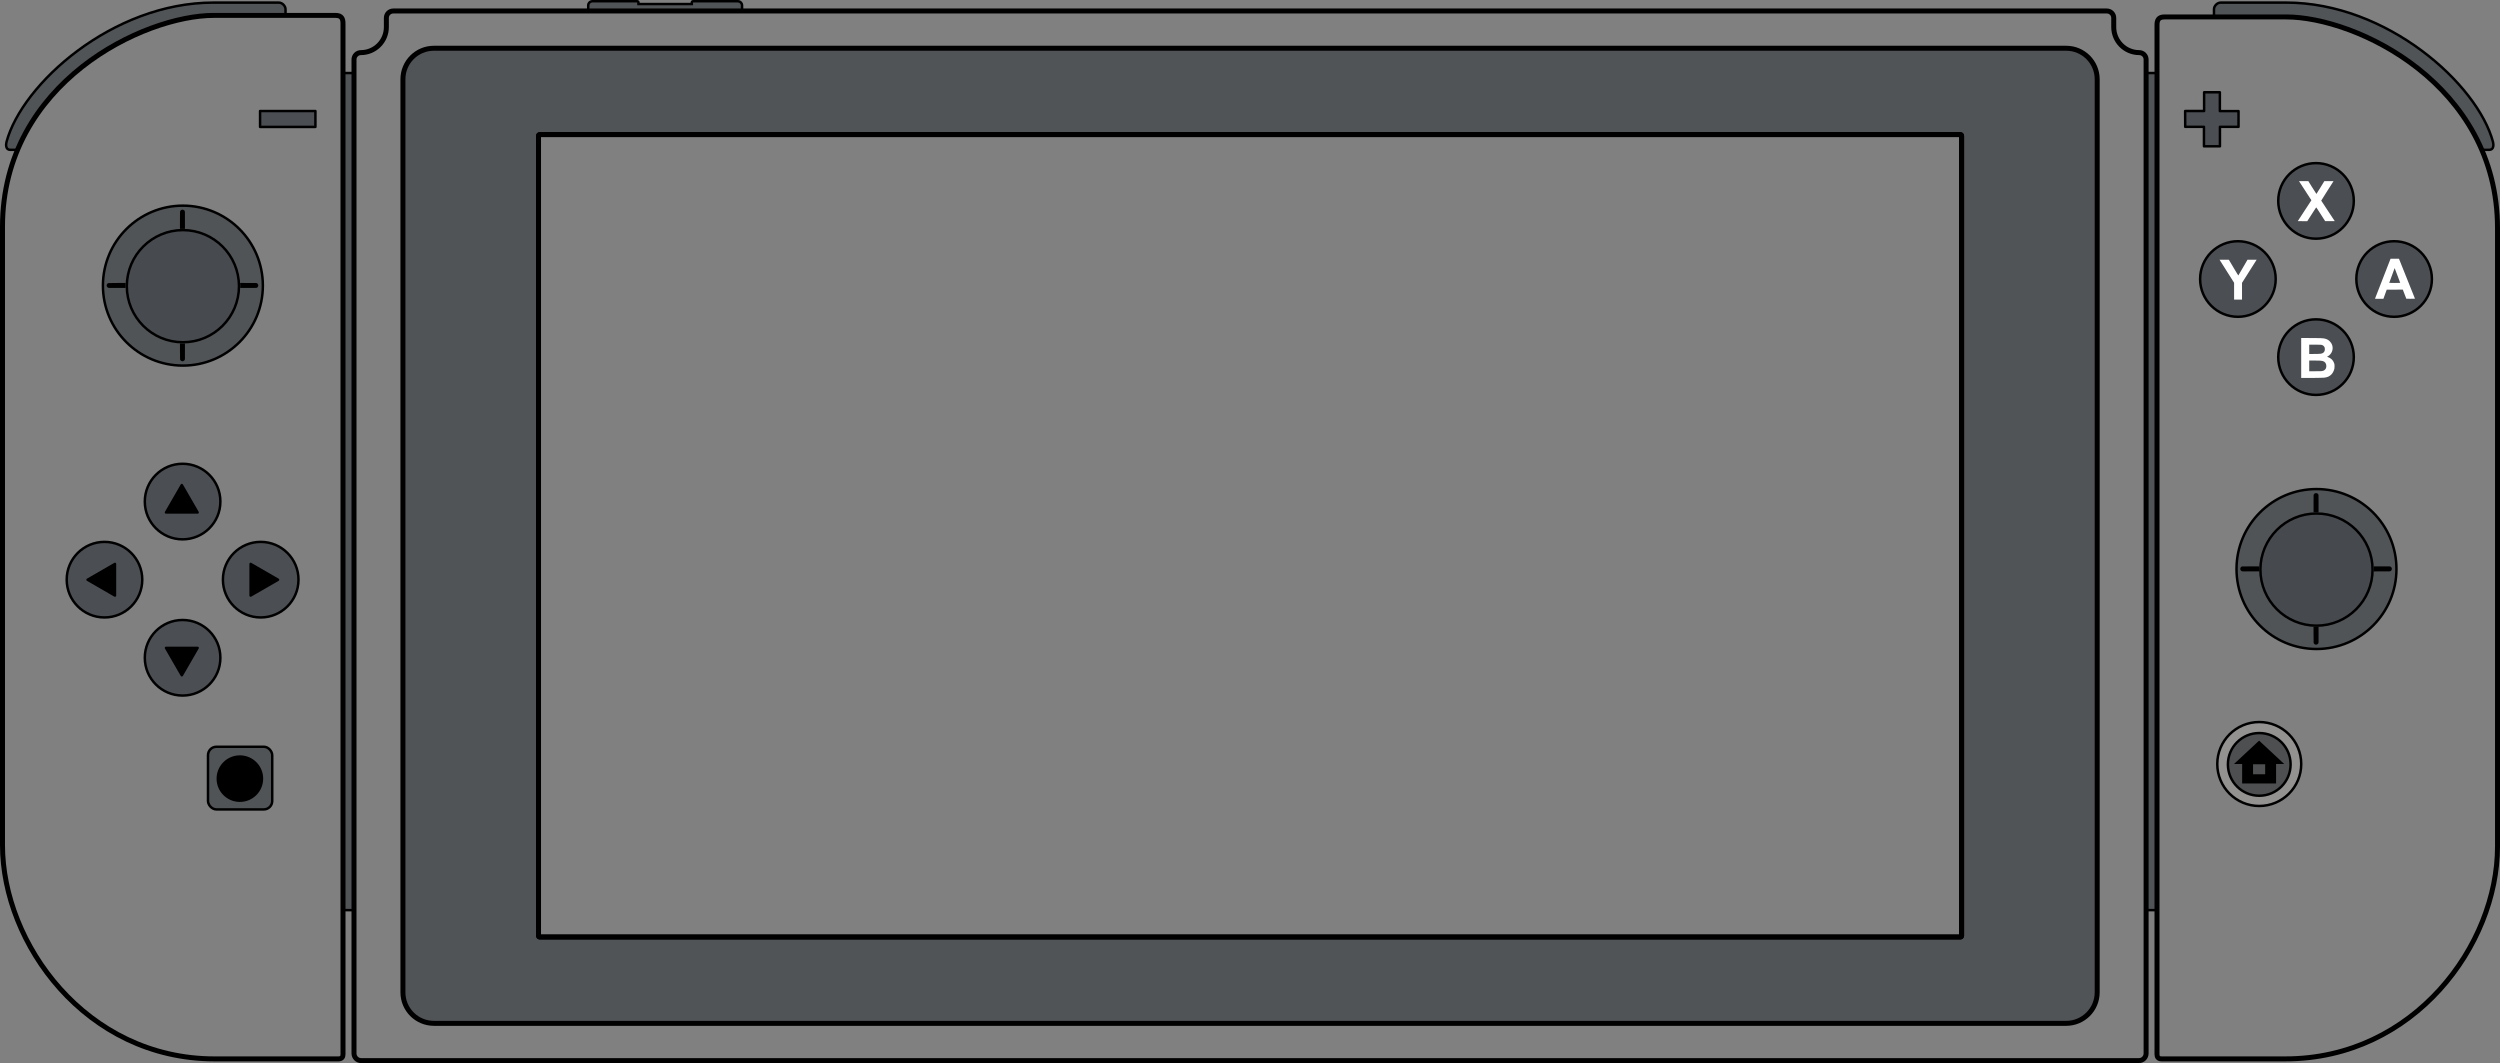 <?xml version="1.0" encoding="UTF-8" standalone="no"?>
<svg
   xmlns:dc="http://purl.org/dc/elements/1.1/"
   xmlns:cc="http://creativecommons.org/ns#"
   xmlns:rdf="http://www.w3.org/1999/02/22-rdf-syntax-ns#"
   xmlns:svg="http://www.w3.org/2000/svg"
   xmlns="http://www.w3.org/2000/svg"
   xmlns:sodipodi="http://sodipodi.sourceforge.net/DTD/sodipodi-0.dtd"
   xmlns:inkscape="http://www.inkscape.org/namespaces/inkscape"
   id="Layer_1"
   data-name="Layer 1"
   viewBox="0 0 1002.289 426.217"
   version="1.1"
   sodipodi:docname="yuzu_handheld.svg"
   width="1002.289"
   height="426.217"
   inkscape:version="0.92.5 (2060ec1f9f, 2020-04-08)">
  <rect x="0" y="0" width="1002.289" height="426.217" fill="#808080" stroke="none"/>
  <sodipodi:namedview
     pagecolor="#ffffff"
     bordercolor="#666666"
     borderopacity="1"
     objecttolerance="10"
     gridtolerance="10"
     guidetolerance="10"
     inkscape:pageopacity="0"
     inkscape:pageshadow="2"
     inkscape:window-width="2078"
     inkscape:window-height="1283"
     id="namedview149"
     showgrid="false"
     inkscape:pagecheckerboard="true"
     inkscape:lockguides="true"
     fit-margin-top="0"
     fit-margin-left="0"
     fit-margin-right="0"
     fit-margin-bottom="0"
     inkscape:zoom="0.90509668"
     inkscape:cx="362.65232"
     inkscape:cy="452.72494"
     inkscape:window-x="2780"
     inkscape:window-y="60"
     inkscape:window-maximized="0"
     inkscape:current-layer="Layer_1" />
  <defs
     id="defs4">
    <style
       id="style2">.cls-1{opacity:0.1;}.cls-2{fill:#02c5e5;}.cls-3{fill:#ff5f55;}.cls-4{fill:#fff;}</style>
  </defs>
  <path
     style="fill:#44484c;fill-opacity:0.784;stroke:#000000;stroke-width:1px;stroke-linecap:butt;stroke-linejoin:miter;stroke-opacity:1"
     d="M 137.512,29.285 V 364.884 h 4.412 V 29.285 Z"
     id="path3826"
     inkscape:connector-curvature="0" />
  <path
     style="fill:#44484c;fill-opacity:0.784;stroke:#000000;stroke-width:1px;stroke-linecap:butt;stroke-linejoin:miter;stroke-opacity:1"
     d="M 860.405,29.283 V 364.882 h 4.371 V 29.283 Z"
     id="path3820"
     inkscape:connector-curvature="0" />
  <path
     class="cls-4"
     d="m 297.003,4.392 h -60.678 c -0.276,-1.5e-4 -0.499,-0.224 -0.5,-0.5 v -1.702 c 0.001,-0.933 0.757,-1.689 1.69,-1.69 h 17.952 c 0.276,1.5e-4 0.499,0.224 0.5,0.5 V 1.619 h 21.393 V 1 C 277.361,0.724 277.585,0.5 277.86,0.5 h 17.952 c 0.933,9.1e-4 1.689,0.757 1.69,1.69 v 1.702 c -1.4e-4,0.276 -0.224,0.499 -0.499,0.5 z"
     id="path146"
     inkscape:connector-curvature="0"
     style="fill:#44484c;fill-opacity:0.784;stroke:#000000;stroke-width:1;stroke-miterlimit:4;stroke-dasharray:none;stroke-opacity:1"
     sodipodi:nodetypes="ccccccccccccccc" />
  <path
     style="fill:#44484c;stroke:#000000;stroke-width:2;stroke-miterlimit:4;stroke-dasharray:none;stroke-opacity:1;fill-opacity:0.784"
     d="M 173.945 19.344 C 167.098 19.352 161.549 24.901 161.541 31.748 L 161.541 397.871 C 161.549 404.718 167.098 410.267 173.945 410.275 L 828.389 410.275 C 835.236 410.268 840.785 404.719 840.793 397.871 L 840.793 31.748 C 840.785 24.901 835.236 19.352 828.389 19.344 L 173.945 19.344 z M 216.396 53.961 L 785.938 53.961 C 786.213 53.961 786.437 54.183 786.438 54.459 L 786.438 375.158 C 786.437 375.434 786.213 375.658 785.938 375.658 L 216.396 375.658 C 216.121 375.658 215.897 375.434 215.896 375.158 L 215.896 54.459 C 215.897 54.183 216.121 53.961 216.396 53.961 z "
     id="path140" />
  <path
     class="cls-4"
     d="M 785.937,375.658 H 216.396 c -0.276,-1.5e-4 -0.499,-0.224 -0.5,-0.5 V 54.46 c 1.5e-4,-0.276 0.224,-0.499 0.5,-0.5 h 569.542 c 0.276,1.5e-4 0.499,0.224 0.5,0.5 V 375.159 c -1.5e-4,0.276 -0.224,0.499 -0.5,0.5 z"
     id="path142"
     inkscape:connector-curvature="0"
     style="fill:none;stroke:#000000;stroke-width:2;stroke-miterlimit:4;stroke-dasharray:none;stroke-opacity:1"
     sodipodi:nodetypes="ccccccccc" />
  <path
     class="cls-4"
     d="M 857.526,425.217 H 144.804 c -1.59,-0.002 -2.879,-1.291 -2.88,-2.881 V 23.857 c 0.002,-1.524 1.237,-2.759 2.761,-2.761 5.639,-0.006 10.208,-4.576 10.214,-10.214 V 7.167 c 0.002,-1.524 1.237,-2.759 2.762,-2.761 h 687.007 c 1.524,0.001 2.76,1.237 2.762,2.761 v 3.715 c 0.006,5.639 4.576,10.208 10.214,10.214 1.524,10e-4 2.76,1.237 2.762,2.761 V 422.336 c -0.002,1.59 -1.29,2.879 -2.88,2.881 z"
     id="path144"
     inkscape:connector-curvature="0"
     style="fill:none;stroke:#000000;stroke-width:2;stroke-miterlimit:4;stroke-dasharray:none;stroke-opacity:1"
     sodipodi:nodetypes="ccccccccccccccc" />
  <path
     style="fill:#44484c;fill-opacity:0.784;stroke:#000000;stroke-width:1px;stroke-linecap:butt;stroke-linejoin:miter;stroke-opacity:1"
     d="m 85.563,1.041 c -40.494,0 -76.74,32.662 -82.951,55.844 -0.283,1.058 -0.384,3.182 1.459,3.182 H 7.046 C 22.405,23.417 63.314,6.174 85.72,6.174 h 28.75 v -2.477 c 0,-1.257 -1.284,-2.656 -2.656,-2.656 z"
     id="path3832"
     inkscape:connector-curvature="0" />
  <path
     sodipodi:nodetypes="ccccccccc"
     inkscape:connector-curvature="0"
     id="path3925"
     d="m 137.512,9.424 0.004,413.312 c 0,1.024 -0.514,1.785 -1.805,1.785 l -49.637,0.004 C 34.395,424.525 1,378.21 1,338.833 V 90.892 C 1,33.007 57.764,6.173 85.719,6.173 h 48.791 c 2.486,0 3.003,1.368 3.003,3.25 z"
     style="fill:none;fill-opacity:1;stroke:#000000;stroke-width:2;stroke-linecap:butt;stroke-linejoin:miter;stroke-miterlimit:4;stroke-dasharray:none;stroke-opacity:1" />
  <circle
     id="path3871"
     style="fill:#44484c;fill-opacity:0.882;stroke:#000000;stroke-width:1;stroke-linecap:round;stroke-linejoin:round;stroke-miterlimit:4;stroke-dasharray:none;stroke-opacity:1"
     cx="73.205"
     cy="201.083"
     r="15.15" />
  <circle
     style="fill:#44484c;fill-opacity:0.882;stroke:#000000;stroke-width:1;stroke-linecap:round;stroke-linejoin:round;stroke-miterlimit:4;stroke-dasharray:none;stroke-opacity:1"
     id="path3873"
     cx="73.205"
     cy="263.712"
     r="15.15" />
  <circle
     style="fill:#44484c;fill-opacity:0.882;stroke:#000000;stroke-width:1;stroke-linecap:round;stroke-linejoin:round;stroke-miterlimit:4;stroke-dasharray:none;stroke-opacity:1"
     id="path3875"
     transform="rotate(90)"
     cx="232.397"
     cy="-41.89"
     r="15.15" />
  <circle
     transform="rotate(90)"
     id="path3877"
     style="fill:#44484c;fill-opacity:0.882;stroke:#000000;stroke-width:1;stroke-linecap:round;stroke-linejoin:round;stroke-miterlimit:4;stroke-dasharray:none;stroke-opacity:1"
     cx="232.397"
     cy="-104.519"
     r="15.15" />
  <rect
     style="fill:#44484c;fill-opacity:0.882;stroke:#000000;stroke-width:1;stroke-linecap:round;stroke-linejoin:round;stroke-miterlimit:4;stroke-dasharray:none;stroke-opacity:1"
     id="rect3890"
     width="22.188"
     height="6.375"
     x="104.264"
     y="44.51" />
  <circle
     id="path3907"
     style="fill:#44484c;fill-opacity:0.784;stroke:#000000;stroke-width:1;stroke-linecap:round;stroke-linejoin:round;stroke-miterlimit:4;stroke-dasharray:none;stroke-opacity:1"
     cx="73.326"
     cy="114.51"
     r="32.062" />
  <circle
     style="fill:#44484c;fill-opacity:0.78;stroke:#000000;stroke-width:1;stroke-linecap:round;stroke-linejoin:round;stroke-miterlimit:4;stroke-dasharray:none;stroke-opacity:1"
     id="path3909"
     cx="73.326"
     cy="114.732"
     r="22.484" />
  <path
     inkscape:connector-curvature="0"
     id="path3911"
     d="m 72.164,88.396 c 2e-4,-2.145 0.006,-3.412 0.016,-3.48 0.03,-0.207 0.132,-0.404 0.289,-0.562 0.475,-0.475 1.283,-0.334 1.576,0.275 0.11,0.228 0.102,-0.049 0.102,3.718 l 2.3e-4,3.402 -0.701,-8.2e-4 c -0.386,-4.5e-4 -0.832,0.004 -0.992,0.011 l -0.291,0.011 3e-4,-3.373 z"
     style="fill:#000000;stroke:#000000;stroke-width:0.031;stroke-linecap:round;stroke-linejoin:round;stroke-miterlimit:4;stroke-dasharray:none;stroke-opacity:1" />
  <path
     inkscape:connector-curvature="0"
     id="path3913"
     d="m 73.045,144.817 c -0.389,-0.044 -0.725,-0.333 -0.847,-0.732 -0.024,-0.079 -0.027,-0.33 -0.031,-3.239 l -0.005,-3.153 0.231,0.013 c 0.127,0.007 0.574,0.013 0.993,0.013 h 0.762 l -0.004,3.156 -0.004,3.156 -0.035,0.102 c -0.104,0.305 -0.346,0.545 -0.651,0.647 -0.1,0.033 -0.289,0.051 -0.408,0.038 v 0 z"
     style="fill:#000000;fill-opacity:1;stroke:#000000;stroke-width:0.031;stroke-linecap:round;stroke-linejoin:round;stroke-miterlimit:4;stroke-dasharray:none;stroke-opacity:1" />
  <path
     inkscape:connector-curvature="0"
     id="path3915"
     d="m 96.311,114.8 c 0,-0.355 -0.006,-0.801 -0.013,-0.993 l -0.013,-0.348 3.231,0.004 3.231,0.004 0.115,0.042 c 0.431,0.157 0.699,0.555 0.67,0.994 -0.016,0.243 -0.112,0.458 -0.281,0.631 -0.133,0.136 -0.258,0.208 -0.488,0.282 -0.05,0.016 -0.711,0.021 -3.258,0.025 l -3.195,0.005 v -0.645 0 z"
     style="fill:#000000;fill-opacity:1;stroke:#000000;stroke-width:0.031;stroke-linecap:round;stroke-linejoin:round;stroke-miterlimit:4;stroke-dasharray:none;stroke-opacity:1" />
  <path
     inkscape:connector-curvature="0"
     id="path3917"
     d="m 43.639,115.428 c -0.215,-0.028 -0.425,-0.137 -0.578,-0.299 -0.533,-0.563 -0.264,-1.462 0.492,-1.647 0.07,-0.017 0.689,-0.021 3.45,-0.021 l 3.364,-5.6e-4 -0.012,0.332 c -0.007,0.183 -0.012,0.629 -0.012,0.992 v 0.66 l -3.305,-0.002 c -1.818,-0.001 -3.347,-0.008 -3.398,-0.014 z"
     style="fill:#000000;fill-opacity:1;stroke:#000000;stroke-width:0.031;stroke-linecap:round;stroke-linejoin:round;stroke-miterlimit:4;stroke-dasharray:none;stroke-opacity:1" />
  <rect
     style="fill:#44484c;fill-opacity:0.78;stroke:#000000;stroke-width:1;stroke-linecap:round;stroke-linejoin:round;stroke-miterlimit:4;stroke-dasharray:none;stroke-opacity:1"
     id="rect3919"
     width="25.75"
     height="25.125"
     x="83.389"
     y="299.385"
     ry="3.375" />
  <circle
     style="fill:#000000;stroke:#000000;stroke-width:1;stroke-linecap:round;stroke-linejoin:round;stroke-miterlimit:4;stroke-dasharray:none;stroke-opacity:1"
     id="path3921"
     cx="96.17"
     cy="312.166"
     r="8.844" />
  <path
     sodipodi:type="star"
     style="fill:#000000;stroke:#000000;stroke-width:1;stroke-linecap:round;stroke-linejoin:round;stroke-miterlimit:4;stroke-dasharray:none;stroke-opacity:1"
     id="path3014"
     sodipodi:sides="3"
     sodipodi:cx="104.14195"
     sodipodi:cy="232.42815"
     sodipodi:r1="7.3185139"
     sodipodi:r2="3.6592569"
     sodipodi:arg1="2.0943951"
     sodipodi:arg2="3.1415927"
     inkscape:flatsided="true"
     inkscape:rounded="0"
     inkscape:randomized="0"
     d="m 100.483,238.766 0,-12.676 10.978,6.338 z"
     inkscape:transform-center-x="-1.8296276"
     inkscape:transform-center-y="-1.0018697e-05" />
  <path
     inkscape:transform-center-y="-1.0018697e-05"
     inkscape:transform-center-x="1.8296245"
     transform="scale(-1,1)"
     d="m -46.085,238.766 0,-12.676 10.978,6.338 z"
     inkscape:randomized="0"
     inkscape:rounded="0"
     inkscape:flatsided="true"
     sodipodi:arg2="3.1415927"
     sodipodi:arg1="2.0943951"
     sodipodi:r2="3.6592569"
     sodipodi:r1="7.3185139"
     sodipodi:cy="232.42815"
     sodipodi:cx="-42.426156"
     sodipodi:sides="3"
     id="path3788"
     style="fill:#000000;stroke:#000000;stroke-width:1;stroke-linecap:round;stroke-linejoin:round;stroke-miterlimit:4;stroke-dasharray:none;stroke-opacity:1"
     sodipodi:type="star" />
  <path
     transform="matrix(0,-1.105,1.105,0,-873.901,354.594)"
     d="m 134.973,862.558 0,-11.468 9.932,5.734 z"
     inkscape:randomized="0"
     inkscape:rounded="0"
     inkscape:flatsided="true"
     sodipodi:arg2="3.1415927"
     sodipodi:arg1="2.0943951"
     sodipodi:r2="3.3105094"
     sodipodi:r1="6.6210189"
     sodipodi:cy="856.82373"
     sodipodi:cx="138.28357"
     sodipodi:sides="3"
     id="path3790"
     style="fill:#000000;stroke:#000000;stroke-width:0.905;stroke-linecap:round;stroke-linejoin:round;stroke-miterlimit:4;stroke-dasharray:none;stroke-opacity:1"
     sodipodi:type="star"
     inkscape:transform-center-y="-1.8296239" />
  <path
     sodipodi:type="star"
     style="fill:#000000;stroke:#000000;stroke-width:0.905;stroke-linecap:round;stroke-linejoin:round;stroke-miterlimit:4;stroke-dasharray:none;stroke-opacity:1"
     id="path3792"
     sodipodi:sides="3"
     sodipodi:cx="138.28357"
     sodipodi:cy="856.82373"
     sodipodi:r1="6.6210189"
     sodipodi:r2="3.3105094"
     sodipodi:arg1="2.0943951"
     sodipodi:arg2="3.1415927"
     inkscape:flatsided="true"
     inkscape:rounded="0"
     inkscape:randomized="0"
     d="m 134.973,862.558 0,-11.468 9.932,5.734 z"
     transform="matrix(0,1.105,1.105,0,-873.901,110.608)"
     inkscape:transform-center-y="1.829623" />
  <path
     style="fill:#44484c;fill-opacity:0.789;stroke:#000000;stroke-width:1px;stroke-linecap:butt;stroke-linejoin:miter;stroke-opacity:1"
     d="m 890.276,1.04 c -1.373,0 -2.656,1.399 -2.656,2.656 v 3.094 h 28.949 c 22.281,0 62.864,17.047 78.42,53.275 h 3.031 c 1.843,0 1.74,-2.124 1.457,-3.182 -6.212,-23.182 -42.458,-55.844 -82.951,-55.844 z"
     id="path3818"
     inkscape:connector-curvature="0" />
  <path
     style="fill:none;fill-opacity:1;stroke:#000000;stroke-width:2;stroke-linecap:butt;stroke-linejoin:miter;stroke-miterlimit:4;stroke-dasharray:none;stroke-opacity:1"
     d="M 864.777,10.04 V 422.727 c 0,1.024 0.506,1.797 1.797,1.797 h 49.641 c 51.679,0 85.075,-45.698 85.075,-85.075 V 91.508 c 0,-57.885 -56.764,-84.719 -84.719,-84.719 h -48.791 c -2.486,0 -3.003,1.368 -3.003,3.25 z"
     id="path3923"
     inkscape:connector-curvature="0"
     sodipodi:nodetypes="ccccccccc" />
  <path
     style="fill:#44484c;fill-opacity:0.882;stroke:#000000;stroke-width:1px;stroke-linecap:round;stroke-linejoin:round;stroke-opacity:1"
     d="m 876.057,44.506 h 7.608 v -7.513 h 6.313 v 7.545 h 7.481 v 6.313 h -7.45 v 7.797 h -6.408 v -7.797 h -7.513 z"
     id="path3093"
     inkscape:connector-curvature="0" />
  <circle
     style="fill:#44484c;fill-opacity:0.882;stroke:#000000;stroke-width:1;stroke-linecap:round;stroke-linejoin:round;stroke-miterlimit:4;stroke-dasharray:none;stroke-opacity:1"
     id="path3095"
     cx="928.527"
     cy="80.545"
     r="15.15" />
  <circle
     id="path3865"
     style="fill:#44484c;fill-opacity:0.882;stroke:#000000;stroke-width:1;stroke-linecap:round;stroke-linejoin:round;stroke-miterlimit:4;stroke-dasharray:none;stroke-opacity:1"
     cx="928.527"
     cy="143.175"
     r="15.15" />
  <circle
     transform="rotate(90)"
     id="path3867"
     style="fill:#44484c;fill-opacity:0.882;stroke:#000000;stroke-width:1;stroke-linecap:round;stroke-linejoin:round;stroke-miterlimit:4;stroke-dasharray:none;stroke-opacity:1"
     cx="111.86"
     cy="-897.212"
     r="15.15" />
  <circle
     style="fill:#44484c;fill-opacity:0.882;stroke:#000000;stroke-width:1;stroke-linecap:round;stroke-linejoin:round;stroke-miterlimit:4;stroke-dasharray:none;stroke-opacity:1"
     id="path3869"
     transform="rotate(90)"
     cx="111.86"
     cy="-959.841"
     r="15.15" />
  <circle
     id="path3879"
     style="fill:#999595;fill-opacity:0.784;stroke:#000000;stroke-width:1;stroke-linecap:round;stroke-linejoin:round;stroke-miterlimit:4;stroke-dasharray:none;stroke-opacity:1"
     cx="905.768"
     cy="306.303"
     r="16.829" />
  <circle
     style="fill:#3a3d40;fill-opacity:0.784;stroke:#000000;stroke-width:1;stroke-linecap:round;stroke-linejoin:round;stroke-miterlimit:4;stroke-dasharray:none;stroke-opacity:1"
     id="path3881"
     cx="905.768"
     cy="306.456"
     r="12.569" />
  <path
     style="fill:#000000;stroke:#000000;stroke-width:1;stroke-linecap:butt;stroke-linejoin:miter;stroke-miterlimit:4;stroke-dasharray:none;stroke-opacity:1"
     d="m 896.927,305.787 h 2.484 v 7.817 c 4.164,0 8.817,0 12.602,0 v -7.817 h 2.484 c -2.736,-2.545 -6.419,-6.02 -8.785,-8.184 -2.863,2.632 -5.88,5.471 -8.785,8.184 z m 5.857,0.131 c 1.938,0 4.101,0 5.857,0 v 4.994 c -1.935,0 -4.098,0 -5.857,0 z"
     id="path3883"
     inkscape:connector-curvature="0"
     sodipodi:nodetypes="ccccccccccccc" />
  <circle
     style="fill:#44484c;fill-opacity:0.784;stroke:#000000;stroke-width:1;stroke-linecap:round;stroke-linejoin:round;stroke-miterlimit:4;stroke-dasharray:none;stroke-opacity:1"
     id="path3888"
     cx="928.714"
     cy="228.133"
     r="32.062" />
  <circle
     id="path3892"
     style="fill:#44484c;fill-opacity:0.784;stroke:#000000;stroke-width:1;stroke-linecap:round;stroke-linejoin:round;stroke-miterlimit:4;stroke-dasharray:none;stroke-opacity:1"
     cx="928.714"
     cy="228.356"
     r="22.484" />
  <path
     style="fill:#000000;stroke:#000000;stroke-width:0.031;stroke-linecap:round;stroke-linejoin:round;stroke-miterlimit:4;stroke-dasharray:none;stroke-opacity:1"
     d="m 927.552,202.02 c 2e-4,-2.145 0.01,-3.412 0.016,-3.48 0.03,-0.207 0.132,-0.404 0.289,-0.562 0.475,-0.475 1.283,-0.334 1.576,0.275 0.11,0.228 0.102,-0.049 0.102,3.718 l 2e-4,3.402 -0.701,-8.2e-4 c -0.386,-4.5e-4 -0.832,0.004 -0.992,0.011 l -0.291,0.011 3e-4,-3.373 z"
     id="path3899"
     inkscape:connector-curvature="0" />
  <path
     style="fill:#000000;fill-opacity:1;stroke:#000000;stroke-width:0.031;stroke-linecap:round;stroke-linejoin:round;stroke-miterlimit:4;stroke-dasharray:none;stroke-opacity:1"
     d="m 928.433,258.44 c -0.389,-0.044 -0.725,-0.333 -0.847,-0.732 -0.024,-0.079 -0.027,-0.33 -0.031,-3.239 l -0.01,-3.153 0.231,0.013 c 0.127,0.007 0.574,0.013 0.993,0.013 h 0.762 v 3.156 3.156 l -0.035,0.102 c -0.104,0.305 -0.346,0.545 -0.651,0.647 -0.1,0.033 -0.289,0.051 -0.408,0.038 v 0 z"
     id="path3901"
     inkscape:connector-curvature="0" />
  <path
     style="fill:#000000;fill-opacity:1;stroke:#000000;stroke-width:0.031;stroke-linecap:round;stroke-linejoin:round;stroke-miterlimit:4;stroke-dasharray:none;stroke-opacity:1"
     d="m 951.699,228.424 c 0,-0.355 -0.01,-0.801 -0.013,-0.993 l -0.013,-0.348 3.231,0.004 3.232,0.004 0.115,0.042 c 0.431,0.157 0.699,0.555 0.67,0.994 -0.016,0.243 -0.112,0.458 -0.281,0.631 -0.133,0.136 -0.258,0.208 -0.488,0.282 -0.05,0.016 -0.712,0.021 -3.258,0.025 l -3.195,0.005 v -0.645 0 z"
     id="path3903"
     inkscape:connector-curvature="0" />
  <path
     style="fill:#000000;fill-opacity:1;stroke:#000000;stroke-width:0.031;stroke-linecap:round;stroke-linejoin:round;stroke-miterlimit:4;stroke-dasharray:none;stroke-opacity:1"
     d="m 899.027,229.052 c -0.215,-0.028 -0.425,-0.137 -0.578,-0.299 -0.533,-0.563 -0.264,-1.462 0.492,-1.647 0.071,-0.017 0.689,-0.021 3.45,-0.021 l 3.364,-5.6e-4 -0.012,0.332 c -0.01,0.183 -0.012,0.629 -0.012,0.992 v 0.66 l -3.305,-0.002 c -1.818,-0.001 -3.347,-0.008 -3.398,-0.014 z"
     id="path3905"
     inkscape:connector-curvature="0" />
  <path
     style="fill:#ffffff;stroke:none"
     d="m 921.209,88.653 c 0,-0.011 1.23,-1.895 2.733,-4.19 l 2.733,-4.173 -2.422,-3.741 c -1.332,-2.058 -2.452,-3.784 -2.49,-3.837 l -0.068,-0.096 h 1.874 1.874 l 1.607,2.577 c 0.884,1.417 1.622,2.571 1.641,2.565 0.019,-0.011 0.738,-1.162 1.598,-2.568 l 1.564,-2.557 1.846,-0.011 c 1.015,-0.011 1.846,0 1.846,0.011 0,0.011 -1.113,1.756 -2.474,3.88 -1.416,2.211 -2.467,3.886 -2.459,3.918 0.01,0.031 1.232,1.888 2.719,4.127 1.487,2.239 2.704,4.08 2.704,4.091 0,0.011 -0.864,0.019 -1.919,0.019 h -1.919 l -1.784,-2.788 c -1.441,-2.252 -1.792,-2.779 -1.827,-2.742 -0.024,0.025 -0.836,1.281 -1.804,2.789 l -1.761,2.743 h -1.907 c -1.049,0 -1.907,-0.011 -1.907,-0.017 z"
     id="path3808"
     inkscape:connector-curvature="0" />
  <path
     style="fill:#ffffff;stroke:none"
     d="m 952.178,119.732 c 0.06,-0.159 6.066,-15.578 6.142,-15.769 l 0.087,-0.219 h 1.691 1.691 l 3.197,7.981 c 1.758,4.389 3.205,8.001 3.215,8.025 0.014,0.035 -0.335,0.042 -1.727,0.034 l -1.745,-0.01 -0.703,-1.831 -0.703,-1.831 -3.224,0.01 -3.224,0.01 -0.665,1.831 -0.665,1.831 h -1.696 c -1.601,0 -1.695,-0.01 -1.673,-0.061 z m 10.102,-6.325 c -0.01,-0.024 -0.51,-1.373 -1.113,-2.997 -0.603,-1.625 -1.107,-2.941 -1.12,-2.926 -0.017,0.02 -1.306,3.548 -2.165,5.923 -0.013,0.034 0.442,0.043 2.199,0.043 1.758,0 2.212,-0.01 2.199,-0.043 z"
     id="path3810"
     inkscape:connector-curvature="0" />
  <path
     style="fill:#ffffff;stroke:none"
     d="m 922.583,143.52 v -8.01 l 3.96,0.017 c 3.948,0.017 4.374,0.03 5.166,0.15 1.201,0.182 2.187,0.796 2.838,1.767 0.989,1.476 0.83,3.4 -0.389,4.693 -0.284,0.301 -0.556,0.512 -0.936,0.725 l -0.294,0.165 0.238,0.079 c 0.582,0.192 1.197,0.544 1.61,0.922 0.485,0.443 0.902,1.147 1.083,1.827 0.083,0.309 0.092,0.409 0.095,0.991 0,0.505 -0.011,0.71 -0.061,0.936 -0.202,0.919 -0.647,1.773 -1.238,2.376 -0.756,0.771 -1.684,1.162 -3.009,1.268 -0.66,0.053 -3.875,0.103 -6.676,0.104 h -2.386 v -8.01 z m 7.984,5.282 c 0.74,-0.061 1.134,-0.211 1.525,-0.58 0.404,-0.381 0.572,-0.822 0.57,-1.5 0,-1.046 -0.568,-1.778 -1.552,-2.008 -0.57,-0.133 -0.904,-0.151 -3.134,-0.168 l -2.176,-0.016 v 2.154 2.154 h 2.176 c 1.197,-3e-4 2.363,-0.016 2.591,-0.035 v 0 z m -1.288,-6.921 c 1.167,-0.033 1.401,-0.067 1.822,-0.266 0.44,-0.209 0.75,-0.556 0.897,-1.003 0.1,-0.306 0.1,-0.93 -10e-4,-1.241 -0.189,-0.583 -0.622,-0.959 -1.287,-1.116 -0.208,-0.049 -0.571,-0.059 -2.575,-0.072 l -2.334,-0.014 v 1.873 1.873 h 1.215 c 0.668,0 1.687,-0.015 2.264,-0.031 v 0 z"
     id="path3814"
     inkscape:connector-curvature="0" />
  <path
     style="fill:#ffffff;stroke:none"
     d="m 895.685,116.735 v -3.369 l -2.913,-4.605 c -1.602,-2.533 -2.913,-4.612 -2.913,-4.62 0,-0.01 0.836,-0.014 1.858,-0.014 l 1.858,4e-4 1.884,3.172 c 1.401,2.359 1.894,3.161 1.922,3.131 0.021,-0.022 0.859,-1.45 1.861,-3.172 l 1.822,-3.131 h 1.832 1.832 l -0.05,0.079 c -0.028,0.043 -1.348,2.129 -2.934,4.634 l -2.884,4.556 v 3.355 3.355 h -1.587 -1.587 v -3.369 z"
     id="path3816"
     inkscape:connector-curvature="0" />
</svg>
